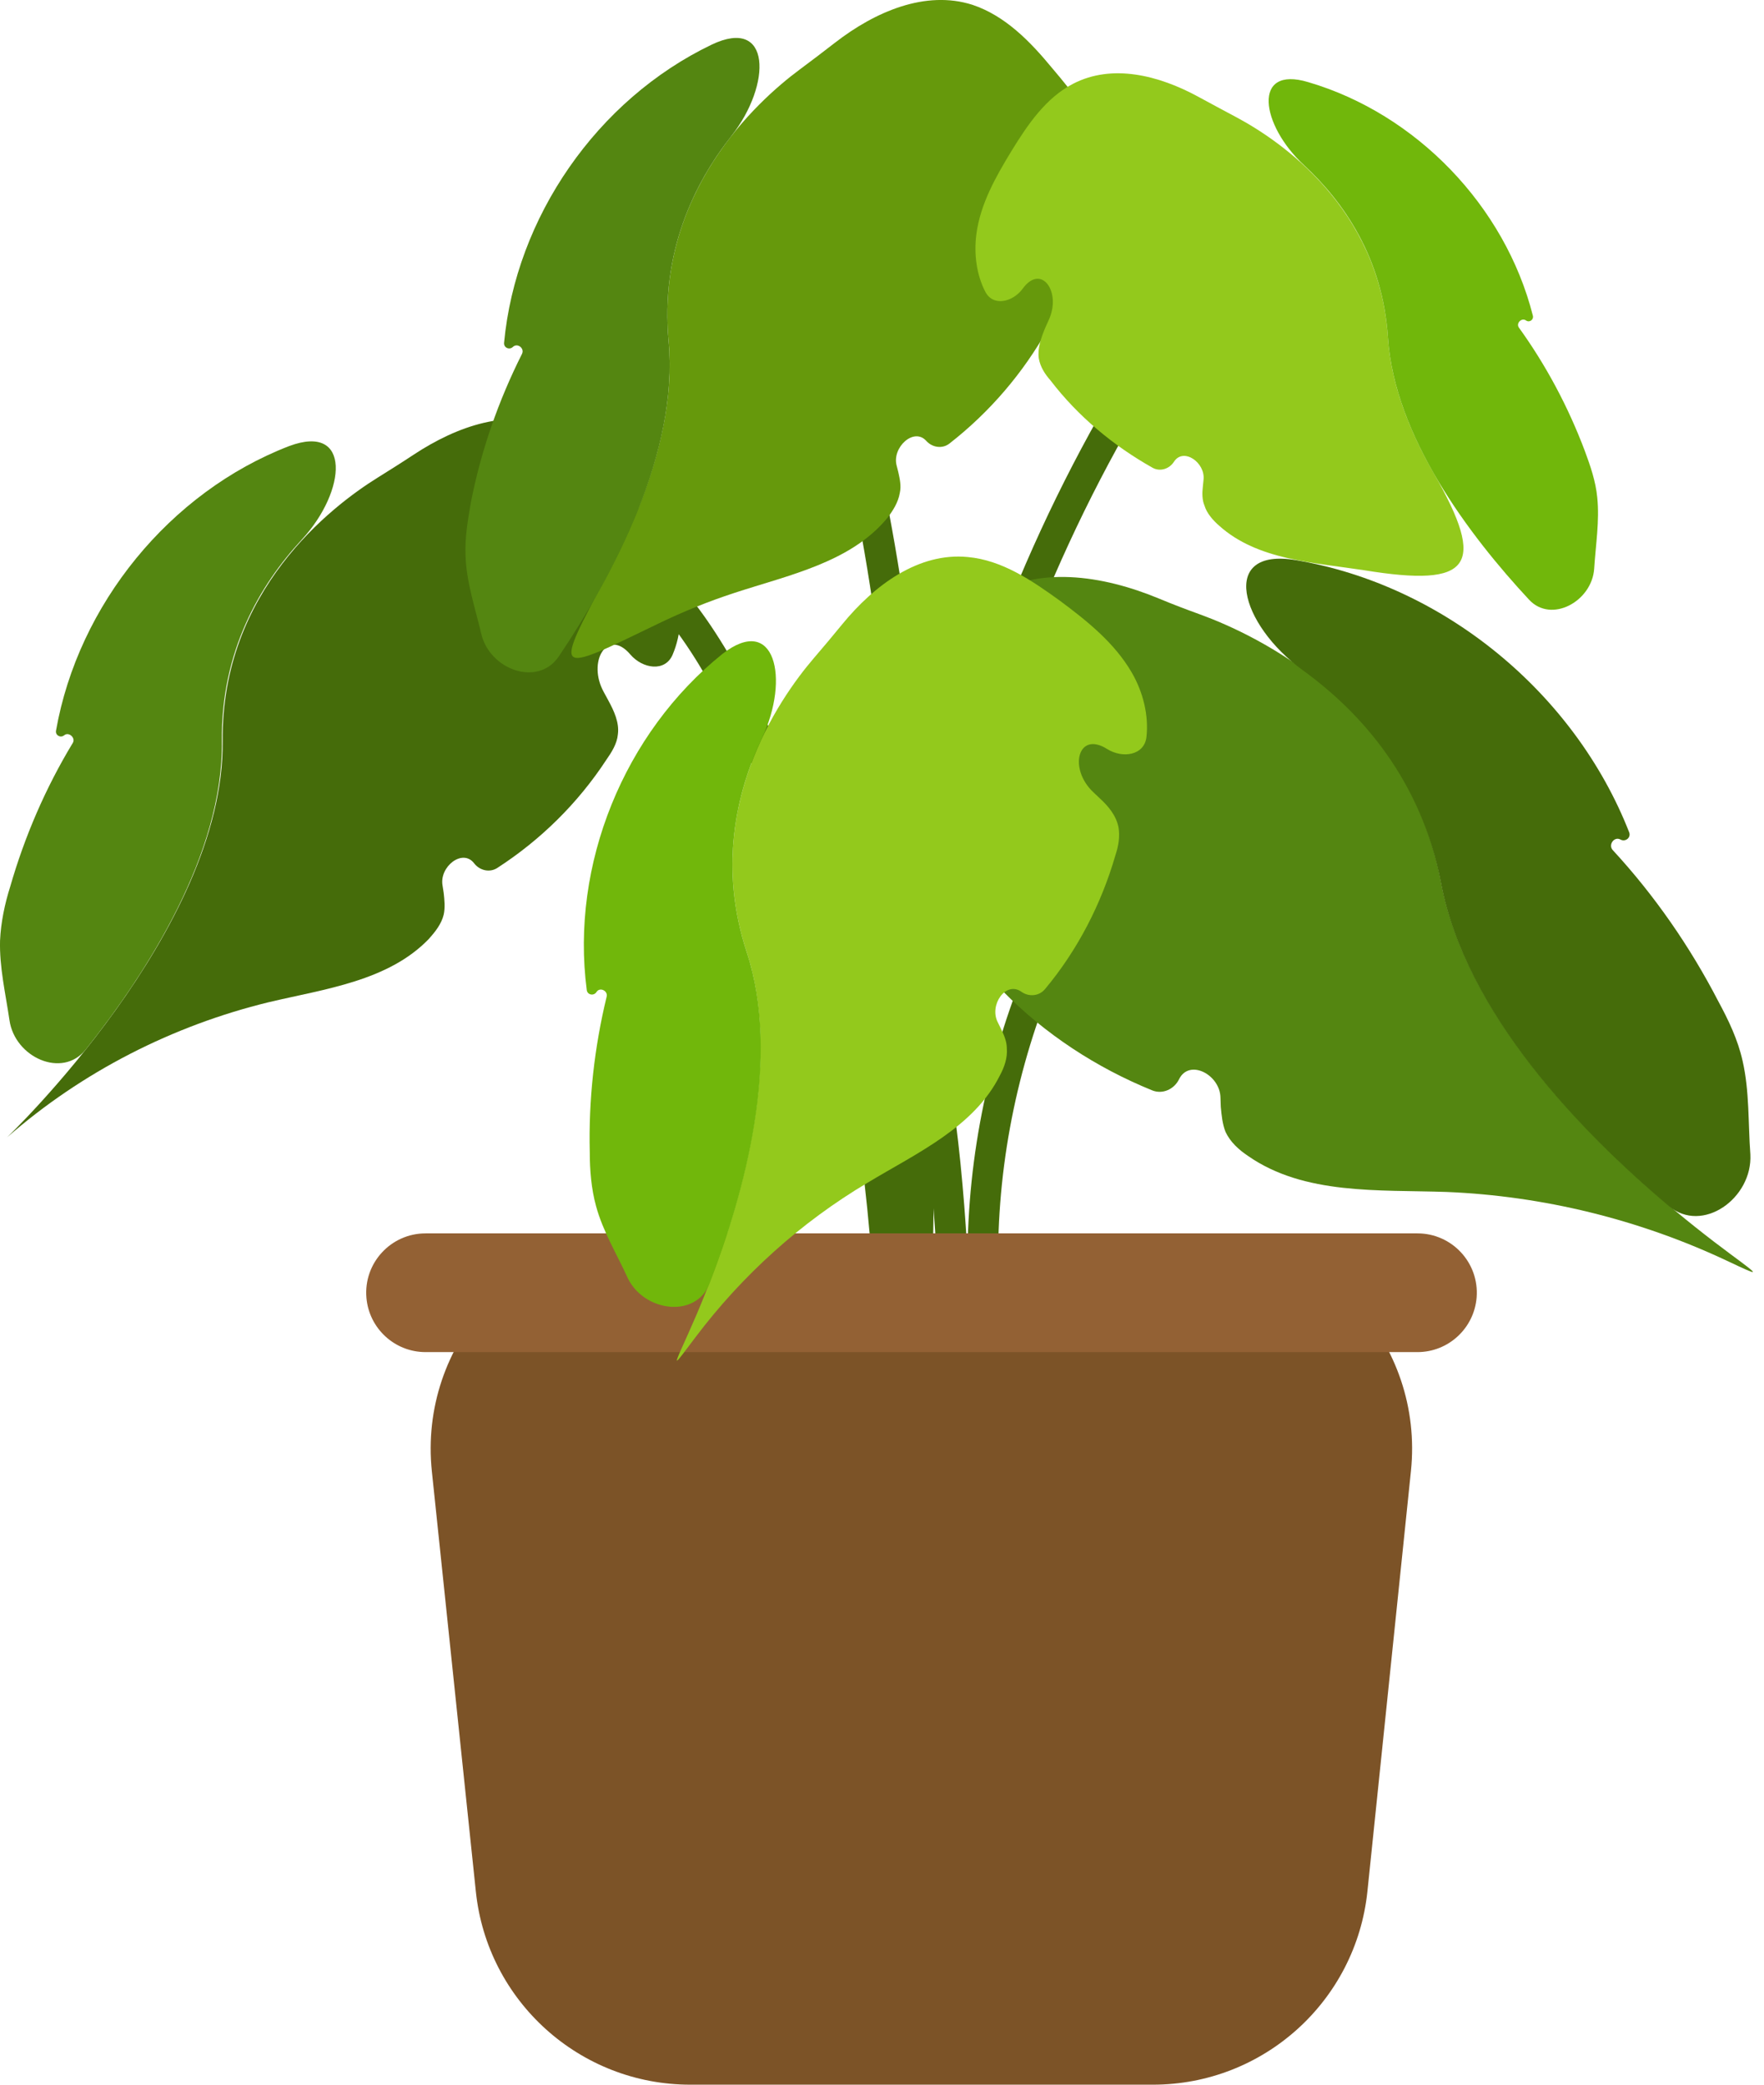 <svg width="33" height="39" viewBox="0 0 33 39" fill="none" xmlns="http://www.w3.org/2000/svg">
<path d="M17.235 26.091C17.078 26.111 16.934 26 16.915 25.843C16.063 18.62 17.977 11.131 22.198 5.211C22.292 5.078 22.478 5.051 22.608 5.148V5.148C22.736 5.244 22.763 5.425 22.67 5.555C18.533 11.359 16.648 18.691 17.485 25.769C17.503 25.927 17.392 26.071 17.235 26.091V26.091Z" fill="#456C0A"/>
<path d="M17.382 26.187C17.378 26.348 17.244 26.475 17.082 26.471V26.471C16.921 26.467 16.793 26.332 16.798 26.171C16.984 19.453 17.14 12.532 15.153 5.979C14.944 5.271 14.689 4.84 14.366 4.648C14.23 4.567 14.123 4.422 14.152 4.266V4.266C14.18 4.107 14.335 3.999 14.484 4.062C15.191 4.358 15.513 5.179 15.708 5.803C17.725 12.444 17.569 19.425 17.382 26.187Z" fill="#456C0A"/>
<path d="M18.549 25.646C18.392 25.67 18.245 25.563 18.224 25.405C17.694 21.515 18.882 17.419 21.407 14.409C21.64 14.129 21.911 13.84 22.234 13.638C22.369 13.553 22.54 13.621 22.605 13.766V13.766C22.669 13.912 22.603 14.082 22.473 14.173C22.256 14.324 22.058 14.533 21.845 14.789C19.423 17.667 18.279 21.573 18.793 25.315C18.814 25.473 18.707 25.621 18.549 25.646V25.646Z" fill="#456C0A"/>
<path d="M17.009 26.756C17.009 26.917 16.879 27.048 16.718 27.048V27.048C16.556 27.048 16.425 26.916 16.425 26.753C16.419 20.917 15.366 16.307 13.224 12.685C12.845 12.028 12.348 11.297 11.661 10.771C11.068 10.33 10.378 10.117 9.758 10.189C9.596 10.208 9.434 10.119 9.389 9.962V9.962C9.345 9.804 9.437 9.638 9.6 9.614C10.38 9.499 11.258 9.744 11.997 10.289C12.771 10.859 13.297 11.663 13.707 12.364C15.935 16.116 17.003 20.816 17.009 26.756Z" fill="#456C0A"/>
<path d="M17.916 26.617C17.754 26.621 17.62 26.493 17.617 26.331C17.544 22.583 17.394 18.02 15.205 14.477C15.121 14.341 15.157 14.163 15.29 14.075V14.075C15.424 13.986 15.605 14.023 15.69 14.159C17.963 17.83 18.115 22.497 18.2 26.319C18.204 26.48 18.077 26.613 17.916 26.617V26.617Z" fill="#456C0A"/>
<path d="M26.395 27.522C26.642 25.143 24.776 23.074 22.384 23.074H12.09C9.697 23.074 7.83 25.146 8.079 27.526L8.902 35.387C9.116 37.44 10.848 39 12.912 39H21.569C23.636 39 25.367 37.438 25.581 35.383L26.395 27.522Z" fill="#7C5327"/>
<path d="M27.624 24.272C27.578 24.849 27.096 25.295 26.517 25.295H7.961C7.385 25.295 6.904 24.853 6.855 24.279V24.279C6.799 23.631 7.311 23.074 7.961 23.074H26.517C27.165 23.074 27.675 23.626 27.624 24.272V24.272Z" fill="#936134"/>
<path d="M26.959 16.513C26.341 13.201 23.496 11.876 22.451 11.495C22.197 11.403 21.943 11.307 21.694 11.203C20.626 10.758 19.381 10.568 18.441 11.195C17.812 11.619 17.447 12.335 17.125 13.021C16.804 13.708 16.512 14.424 16.497 15.184C16.488 15.685 16.624 16.204 16.911 16.601C17.147 16.928 17.6 16.761 17.796 16.407V16.407C18.162 15.745 18.759 16.387 18.522 17.107C18.504 17.162 18.486 17.217 18.47 17.273C18.397 17.521 18.338 17.785 18.411 18.033C18.47 18.238 18.616 18.398 18.762 18.544C19.551 19.347 20.507 19.972 21.553 20.398C21.747 20.477 21.964 20.38 22.057 20.191V20.191C22.247 19.802 22.825 20.103 22.832 20.536C22.833 20.593 22.835 20.65 22.838 20.707C22.853 20.867 22.868 21.028 22.926 21.174C23.014 21.364 23.175 21.51 23.35 21.627C24.402 22.358 25.79 22.256 27.061 22.299C28.867 22.373 30.663 22.813 32.304 23.585C32.941 23.886 32.943 23.884 32.377 23.465C30.786 22.288 27.538 19.564 26.959 16.513Z" fill="#548611"/>
<path d="M32.599 19.845C32.511 19.45 32.336 19.085 32.146 18.734C31.616 17.709 30.952 16.75 30.171 15.904C30.08 15.806 30.198 15.641 30.315 15.706V15.706C30.407 15.757 30.516 15.67 30.478 15.571C29.456 12.961 27.005 10.944 24.241 10.479V10.479C22.8 10.235 23.19 11.682 24.374 12.54C25.458 13.326 26.59 14.585 26.959 16.528C27.419 18.948 29.557 21.162 31.219 22.562C31.847 23.091 32.787 22.418 32.745 21.598V21.598C32.701 20.999 32.73 20.415 32.599 19.845Z" fill="#456C0A"/>
<path d="M4.166 13.869C4.131 11.05 6.212 9.467 7.058 8.94C7.287 8.797 7.515 8.654 7.74 8.505C8.55 7.971 9.533 7.624 10.405 7.995C11.004 8.243 11.427 8.784 11.807 9.31C12.187 9.836 12.552 10.377 12.684 11.02C12.768 11.424 12.744 11.871 12.583 12.248C12.443 12.576 12.022 12.514 11.79 12.242V12.242C11.363 11.74 10.976 12.38 11.299 12.954C11.328 13.005 11.356 13.057 11.383 13.109C11.486 13.299 11.588 13.518 11.559 13.737C11.544 13.913 11.442 14.073 11.34 14.219C10.811 15.026 10.114 15.713 9.304 16.237C9.161 16.33 8.974 16.286 8.87 16.151V16.151C8.654 15.867 8.215 16.215 8.279 16.567C8.287 16.612 8.294 16.658 8.3 16.703C8.315 16.835 8.33 16.981 8.3 17.113C8.257 17.288 8.14 17.434 8.023 17.565C7.263 18.354 6.08 18.5 5.028 18.749C3.23 19.187 1.536 20.049 0.133 21.277C0.147 21.262 4.195 17.405 4.166 13.869Z" fill="#456C0A"/>
<path d="M0.001 17.595C0.016 17.259 0.089 16.908 0.191 16.587C0.461 15.648 0.854 14.737 1.361 13.9C1.42 13.804 1.287 13.684 1.2 13.756V13.756C1.132 13.812 1.032 13.755 1.048 13.669C1.463 11.312 3.176 9.207 5.407 8.346V8.346C6.574 7.908 6.49 9.182 5.644 10.097C4.867 10.937 4.13 12.182 4.151 13.869C4.177 15.969 2.759 18.183 1.604 19.634C1.166 20.185 0.276 19.781 0.177 19.085V19.085C0.104 18.588 -0.013 18.091 0.001 17.595Z" fill="#548611"/>
<path d="M12.508 6.388C12.254 3.62 14.156 1.898 14.956 1.304C15.179 1.138 15.399 0.971 15.618 0.801C16.369 0.218 17.314 -0.19 18.192 0.09C18.806 0.295 19.273 0.777 19.683 1.274C20.092 1.756 20.501 2.268 20.691 2.881C20.815 3.283 20.82 3.736 20.682 4.123C20.567 4.445 20.161 4.418 19.92 4.176V4.176C19.471 3.725 19.131 4.388 19.484 4.917C19.512 4.959 19.539 5.001 19.566 5.044C19.683 5.234 19.799 5.424 19.785 5.643C19.785 5.818 19.697 5.979 19.61 6.139C19.146 6.973 18.515 7.711 17.76 8.299C17.628 8.401 17.44 8.373 17.328 8.248V8.248C17.095 7.988 16.683 8.373 16.774 8.71C16.785 8.749 16.795 8.789 16.804 8.828C16.833 8.959 16.863 9.091 16.833 9.222C16.804 9.398 16.702 9.558 16.6 9.69C15.913 10.523 14.759 10.757 13.736 11.093C13.252 11.251 12.778 11.443 12.319 11.665C10.338 12.623 10.344 12.666 11.375 10.723C12.079 9.396 12.642 7.836 12.508 6.388Z" fill="#66990C"/>
<path d="M8.709 10.391C8.695 10.055 8.753 9.719 8.812 9.383C9.001 8.426 9.324 7.498 9.765 6.621C9.818 6.516 9.68 6.409 9.595 6.49V6.49C9.529 6.554 9.421 6.504 9.43 6.413C9.65 4.066 11.168 1.865 13.312 0.836V0.836C14.427 0.302 14.444 1.574 13.681 2.546C12.982 3.437 12.355 4.723 12.508 6.388C12.699 8.462 11.478 10.758 10.454 12.28C10.066 12.858 9.157 12.531 9.002 11.852V11.852C8.885 11.356 8.724 10.888 8.709 10.391Z" fill="#548611"/>
<path d="M13.97 17.814C13.101 15.173 14.573 13.075 15.221 12.317C15.401 12.107 15.58 11.895 15.755 11.68C16.359 10.942 17.188 10.331 18.105 10.421C18.747 10.479 19.303 10.859 19.829 11.239C20.34 11.619 20.851 12.028 21.173 12.583C21.383 12.945 21.493 13.383 21.447 13.789C21.407 14.132 21.001 14.195 20.709 14.011V14.011C20.162 13.666 19.983 14.384 20.457 14.824C20.496 14.86 20.535 14.898 20.574 14.935C20.735 15.082 20.881 15.257 20.924 15.476C20.954 15.651 20.924 15.827 20.866 16.002C20.602 16.913 20.158 17.777 19.547 18.507C19.437 18.637 19.247 18.653 19.108 18.554V18.554C18.814 18.346 18.5 18.805 18.666 19.125C18.684 19.16 18.701 19.195 18.718 19.231C18.777 19.348 18.835 19.479 18.835 19.611C18.85 19.786 18.791 19.962 18.704 20.122C18.221 21.087 17.155 21.569 16.234 22.124C14.981 22.867 13.884 23.858 13.01 25.018C12.566 25.608 12.575 25.616 12.878 24.942C13.595 23.351 14.743 20.197 13.97 17.814Z" fill="#93C91C"/>
<path d="M11.15 22.562C11.062 22.241 11.033 21.89 11.033 21.554C11.009 20.572 11.12 19.589 11.349 18.645C11.376 18.534 11.22 18.461 11.159 18.558V18.558C11.111 18.636 10.989 18.615 10.977 18.523C10.67 16.177 11.673 13.71 13.517 12.232V12.232C14.495 11.474 14.783 12.691 14.255 13.81C13.772 14.832 13.447 16.225 13.97 17.814C14.62 19.793 13.936 22.302 13.273 24.014C13.021 24.665 12.061 24.545 11.749 23.921V23.921C11.544 23.468 11.281 23.045 11.15 22.562Z" fill="#71B70B"/>
<path d="M25.965 6.315C25.805 3.884 23.944 2.63 23.136 2.197C22.895 2.068 22.653 1.939 22.413 1.808C21.673 1.406 20.805 1.19 20.077 1.566C19.566 1.829 19.229 2.326 18.923 2.823C18.63 3.305 18.338 3.816 18.265 4.386C18.218 4.752 18.268 5.141 18.433 5.459C18.579 5.74 18.947 5.654 19.134 5.398V5.398C19.48 4.923 19.866 5.463 19.616 5.994C19.594 6.042 19.572 6.091 19.551 6.139C19.478 6.315 19.405 6.519 19.434 6.709C19.463 6.87 19.551 7.002 19.653 7.118C20.165 7.787 20.829 8.339 21.562 8.751C21.702 8.829 21.876 8.773 21.962 8.638V8.638C22.138 8.365 22.552 8.653 22.515 8.976C22.51 9.019 22.506 9.062 22.502 9.106C22.488 9.222 22.488 9.354 22.532 9.456C22.575 9.602 22.692 9.734 22.809 9.836C23.525 10.479 24.577 10.523 25.527 10.669V10.669C27.517 10.992 27.824 10.601 26.821 8.852C26.361 8.051 26.022 7.183 25.965 6.315Z" fill="#93C91C"/>
<path d="M29.881 9.31C29.852 9.003 29.75 8.711 29.647 8.433C29.339 7.616 28.926 6.838 28.415 6.129C28.356 6.048 28.466 5.937 28.547 5.995V5.995C28.612 6.041 28.695 5.982 28.676 5.905C28.156 3.853 26.493 2.13 24.475 1.537V1.537C23.416 1.217 23.583 2.338 24.395 3.09C25.134 3.776 25.868 4.823 25.965 6.315C26.087 8.164 27.488 10.019 28.605 11.219C29.022 11.668 29.781 11.251 29.823 10.64V10.64C29.852 10.187 29.925 9.748 29.881 9.31Z" fill="#71B70B"/>
</svg>
